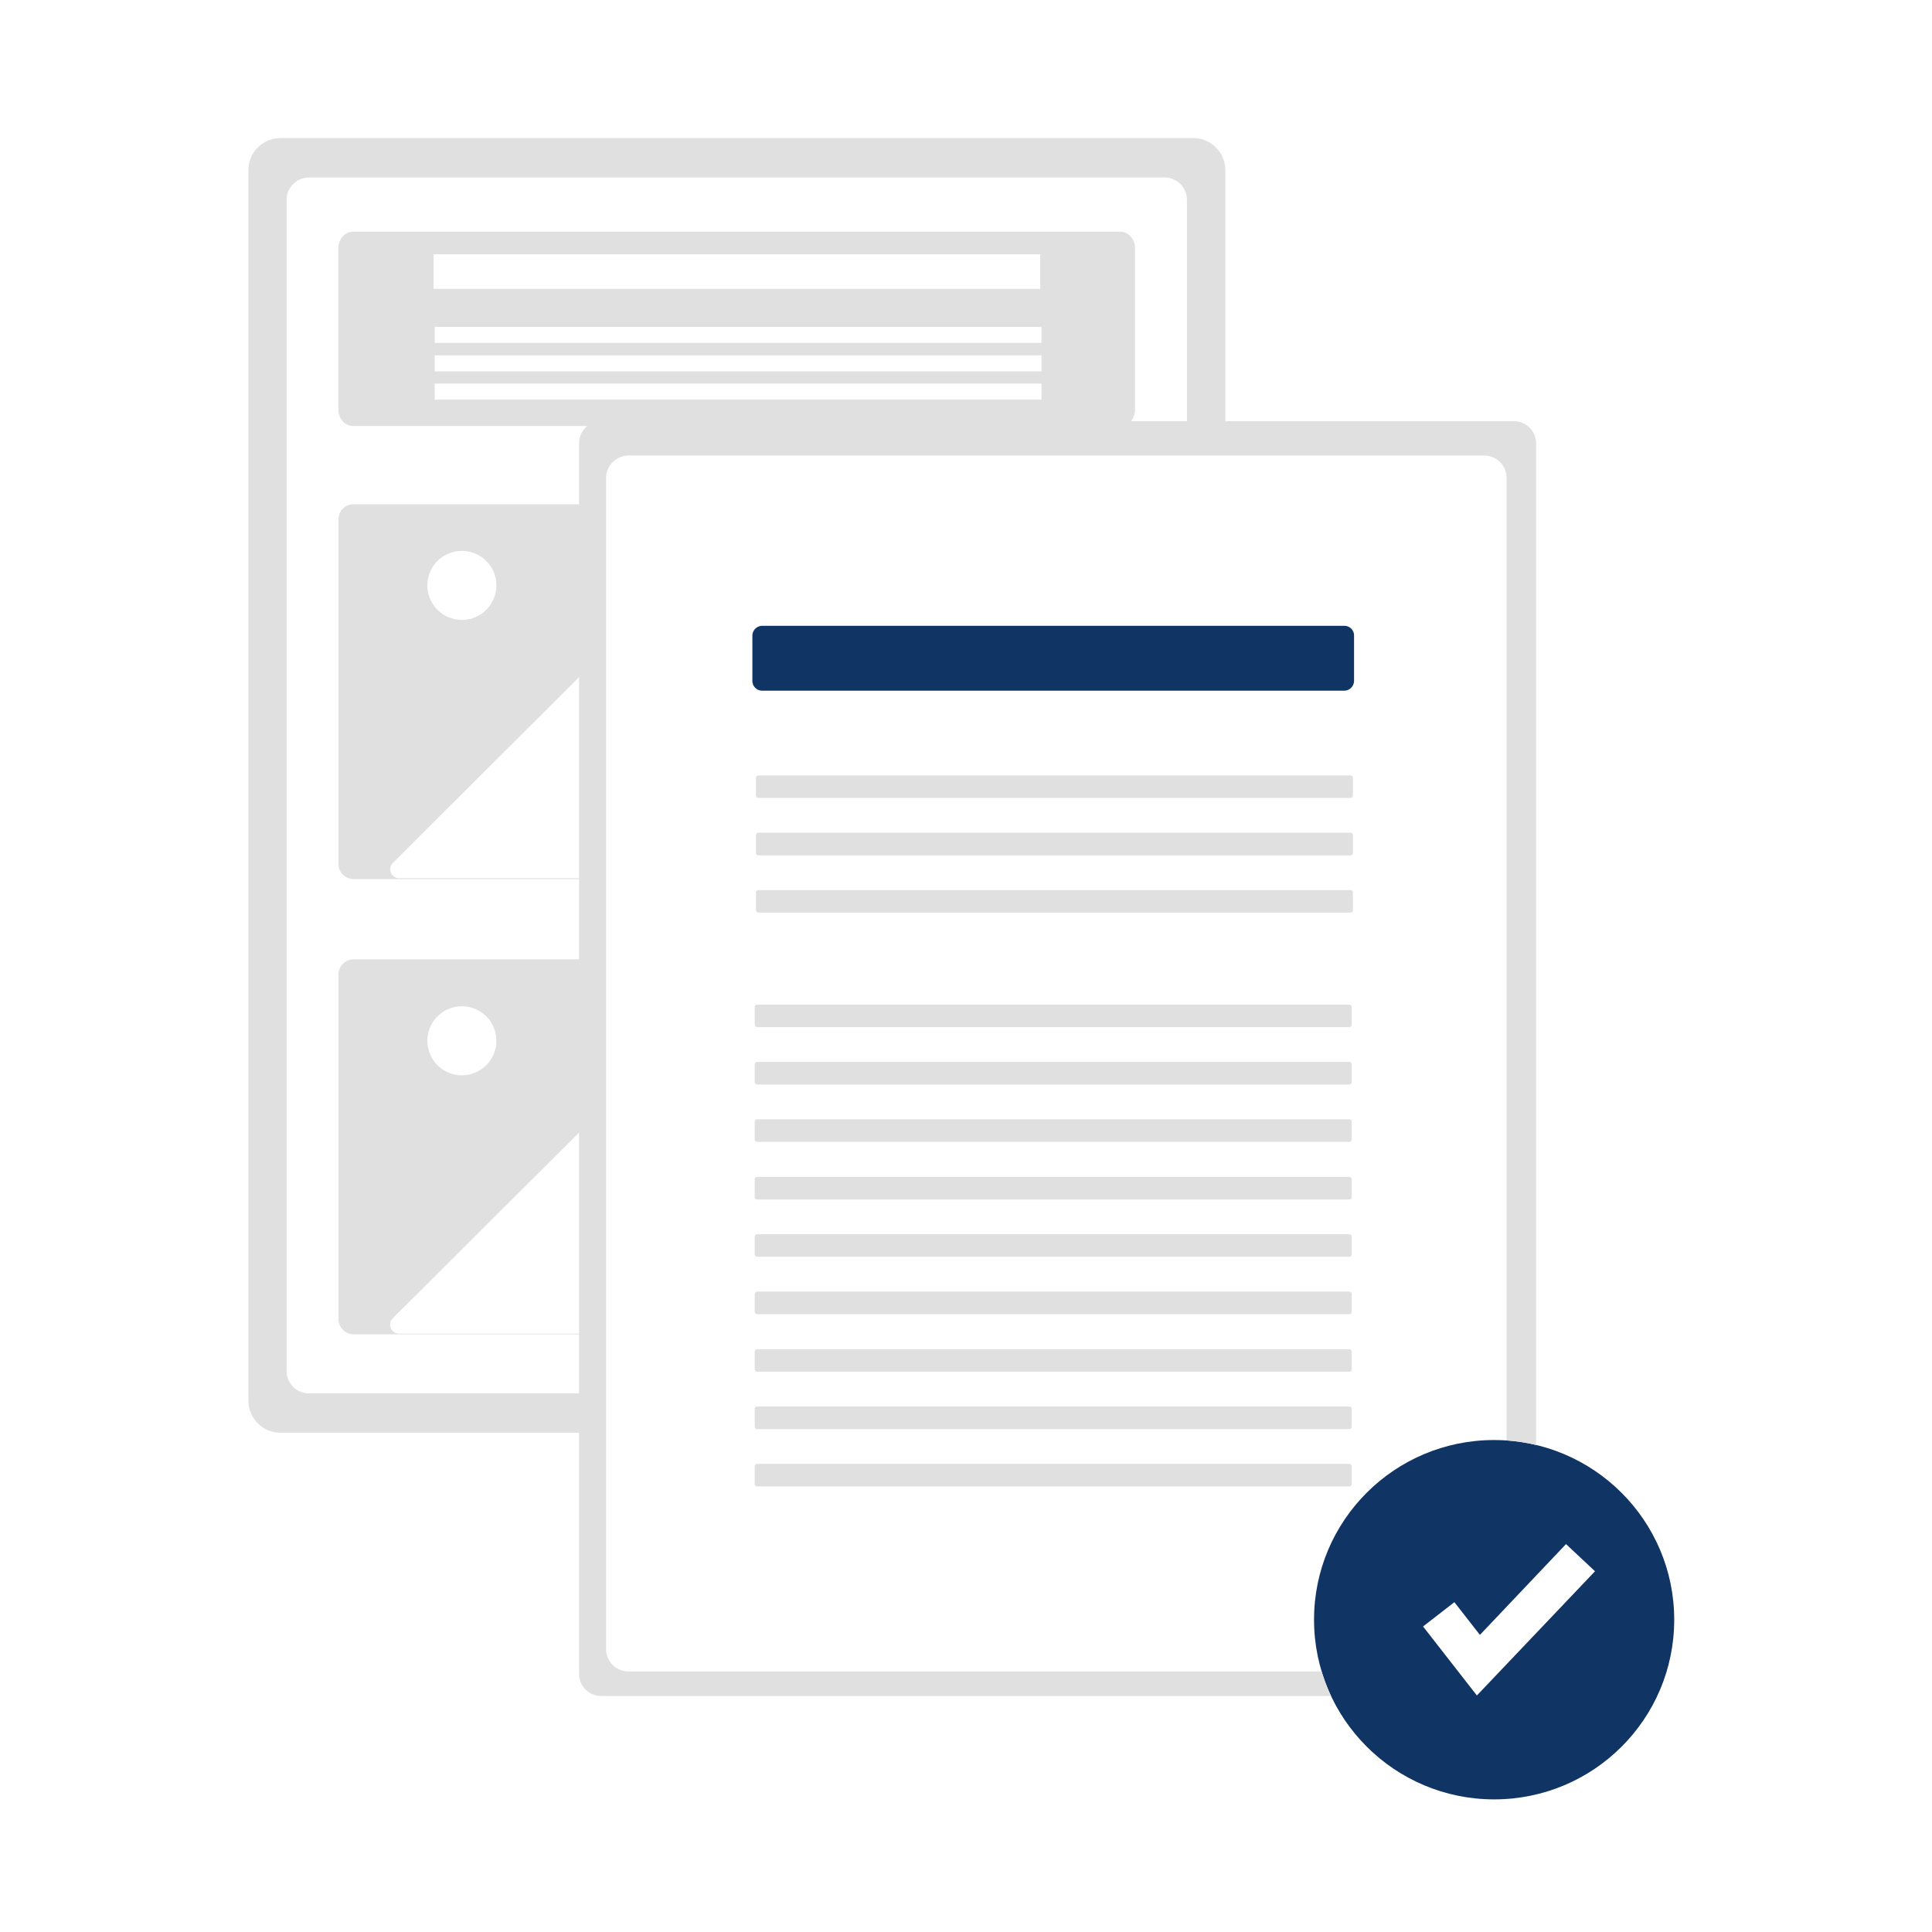 <svg xmlns="http://www.w3.org/2000/svg" fill="none" viewBox="0 0 140 140"><path fill="#103464" d="M55.22 45.35a.72.72 0 00-.7.72v3.27a.71.71 0 00.7.71h42.2a.72.72 0 00.7-.71v-3.27a.7.7 0 00-.7-.72h-42.2z"/><path fill="#103464" fill-rule="evenodd" d="M121.32 117.37c0 7.2-5.84 13.02-13.05 13.02-7.2 0-13.05-5.83-13.05-13.02 0-7.19 5.84-13.02 13.05-13.02 7.2 0 13.05 5.83 13.05 13.02zm-18.2.49l3.9 5 8.56-9-2.1-1.97-6.24 6.58-1.85-2.37-2.27 1.76z" clip-rule="evenodd"/><path fill="#E0E0E0" fill-rule="evenodd" d="M20.32 10h66.14a2.33 2.33 0 012.33 2.32v18.2h20.91a1.61 1.61 0 011.61 1.6v72.59c-.7-.17-1.41-.28-2.14-.33V34.66a1.6 1.6 0 00-.98-1.52c-.2-.08-.4-.13-.62-.13H45.52a1.63 1.63 0 00-1.6 1.65v84.82a1.62 1.62 0 001.6 1.64h50.25c.19.61.41 1.21.68 1.78H43.56a1.61 1.61 0 01-1.6-1.6v-17.48H20.32A2.33 2.33 0 0118 101.5V12.32a2.32 2.32 0 012.33-2.31l-.01-.01zm21.64 90.97v-4.28H25.6a1.1 1.1 0 01-1.07-1.1V70.62a1.09 1.09 0 011.07-1.1h16.36V63.7H25.6a1.09 1.09 0 01-1.07-1.1V37.64a1.09 1.09 0 011.07-1.1h16.36v-4.42a1.6 1.6 0 01.6-1.25H25.59c-.6 0-1.07-.54-1.07-1.2V17.99c0-.66.48-1.2 1.07-1.2h55.6c.58 0 1.06.54 1.06 1.2v11.68c0 .33-.12.63-.3.85h4.06V14.5a1.62 1.62 0 00-1.6-1.64H22.37a1.63 1.63 0 00-1.6 1.64v84.82a1.62 1.62 0 001.6 1.65h19.59zm0-51.9l-13.5 13.47a.65.65 0 00.47 1.1h13.03V49.07zm0 33l-13.5 13.46a.65.65 0 00.47 1.11h13.03V82.07zM31.41 18.43h43.97v2.5H31.42v-2.5h-.01zm44.06 5.26H31.5v1.16h43.97v-1.16zM31.5 25.75h43.97v1.16H31.5v-1.16zm43.97 2.05H31.5v1.16h43.97V27.8zm-42 17.12a2.5 2.5 0 100-5 2.5 2.5 0 000 5zm2.5 30.5a2.5 2.5 0 11-5 0 2.5 2.5 0 015 0z" clip-rule="evenodd"/><path fill="#E0E0E0" d="M54.83 56.24a.18.18 0 01.13-.05h42.9a.18.18 0 01.18.18v1.28a.18.18 0 01-.18.17h-42.9a.18.18 0 01-.18-.17v-1.28c0-.05.02-.1.05-.13zm0 4.16a.18.18 0 01.13-.06h42.9a.18.18 0 01.18.18v1.28a.18.18 0 01-.18.18h-42.9a.18.18 0 01-.18-.18v-1.28c0-.05.02-.1.05-.12zm.13 4.1a.18.18 0 00-.18.18v1.27a.18.18 0 00.18.18h42.9a.18.18 0 00.18-.18v-1.27a.18.18 0 00-.18-.18h-42.9zm-.22 8.35a.18.18 0 01.13-.05h42.9a.18.18 0 01.18.18v1.27a.18.18 0 01-.11.17.18.18 0 01-.07.01h-42.9a.18.18 0 01-.18-.18v-1.27c0-.05.02-.1.05-.13zm.13 4.1a.18.18 0 00-.18.18v1.28a.18.18 0 00.18.18h42.9a.18.18 0 00.18-.18v-1.28a.18.18 0 00-.18-.18h-42.9zm-.13 4.21a.18.18 0 01.13-.05h42.9a.18.18 0 01.18.17v1.28a.18.18 0 01-.18.18h-42.9a.18.18 0 01-.18-.18v-1.28c0-.04.02-.09.05-.12zm.13 4.12a.18.18 0 00-.17.11l-.01.07v1.28a.18.18 0 00.18.18h42.9a.18.18 0 00.17-.11l.01-.07v-1.28a.18.18 0 00-.18-.18h-42.9zm-.13 4.21a.18.18 0 01.13-.05h42.9a.18.18 0 01.18.17v1.28a.18.18 0 01-.18.18h-42.9a.18.18 0 01-.18-.18v-1.28c0-.04.02-.09.05-.12zm.13 4.11a.18.18 0 00-.18.17v1.28a.18.18 0 00.18.18h42.9a.18.18 0 00.18-.18v-1.28a.18.18 0 00-.18-.18h-42.9v.01zm-.13 4.22a.18.18 0 01.13-.05h42.9a.18.18 0 01.18.17v1.28a.18.18 0 01-.11.17.18.18 0 01-.07.01h-42.9a.18.18 0 01-.18-.18v-1.28c0-.04.02-.09.05-.12zm.13 4.1c-.05 0-.1.02-.13.05a.18.18 0 00-.05.13v1.28c0 .05.02.1.05.13.04.03.08.05.13.05h42.9a.18.18 0 00.18-.18v-1.28c0-.05-.02-.1-.05-.13a.18.18 0 00-.13-.05h-42.9zm-.13 4.21a.18.18 0 01.13-.05h42.9c.05 0 .1.02.12.05.04.03.06.07.06.12v1.28c0 .05-.02.1-.05.13a.18.18 0 01-.13.05h-42.9a.18.18 0 01-.13-.05.18.18 0 01-.05-.13v-1.28c0-.04.02-.09.05-.12z"/></svg>